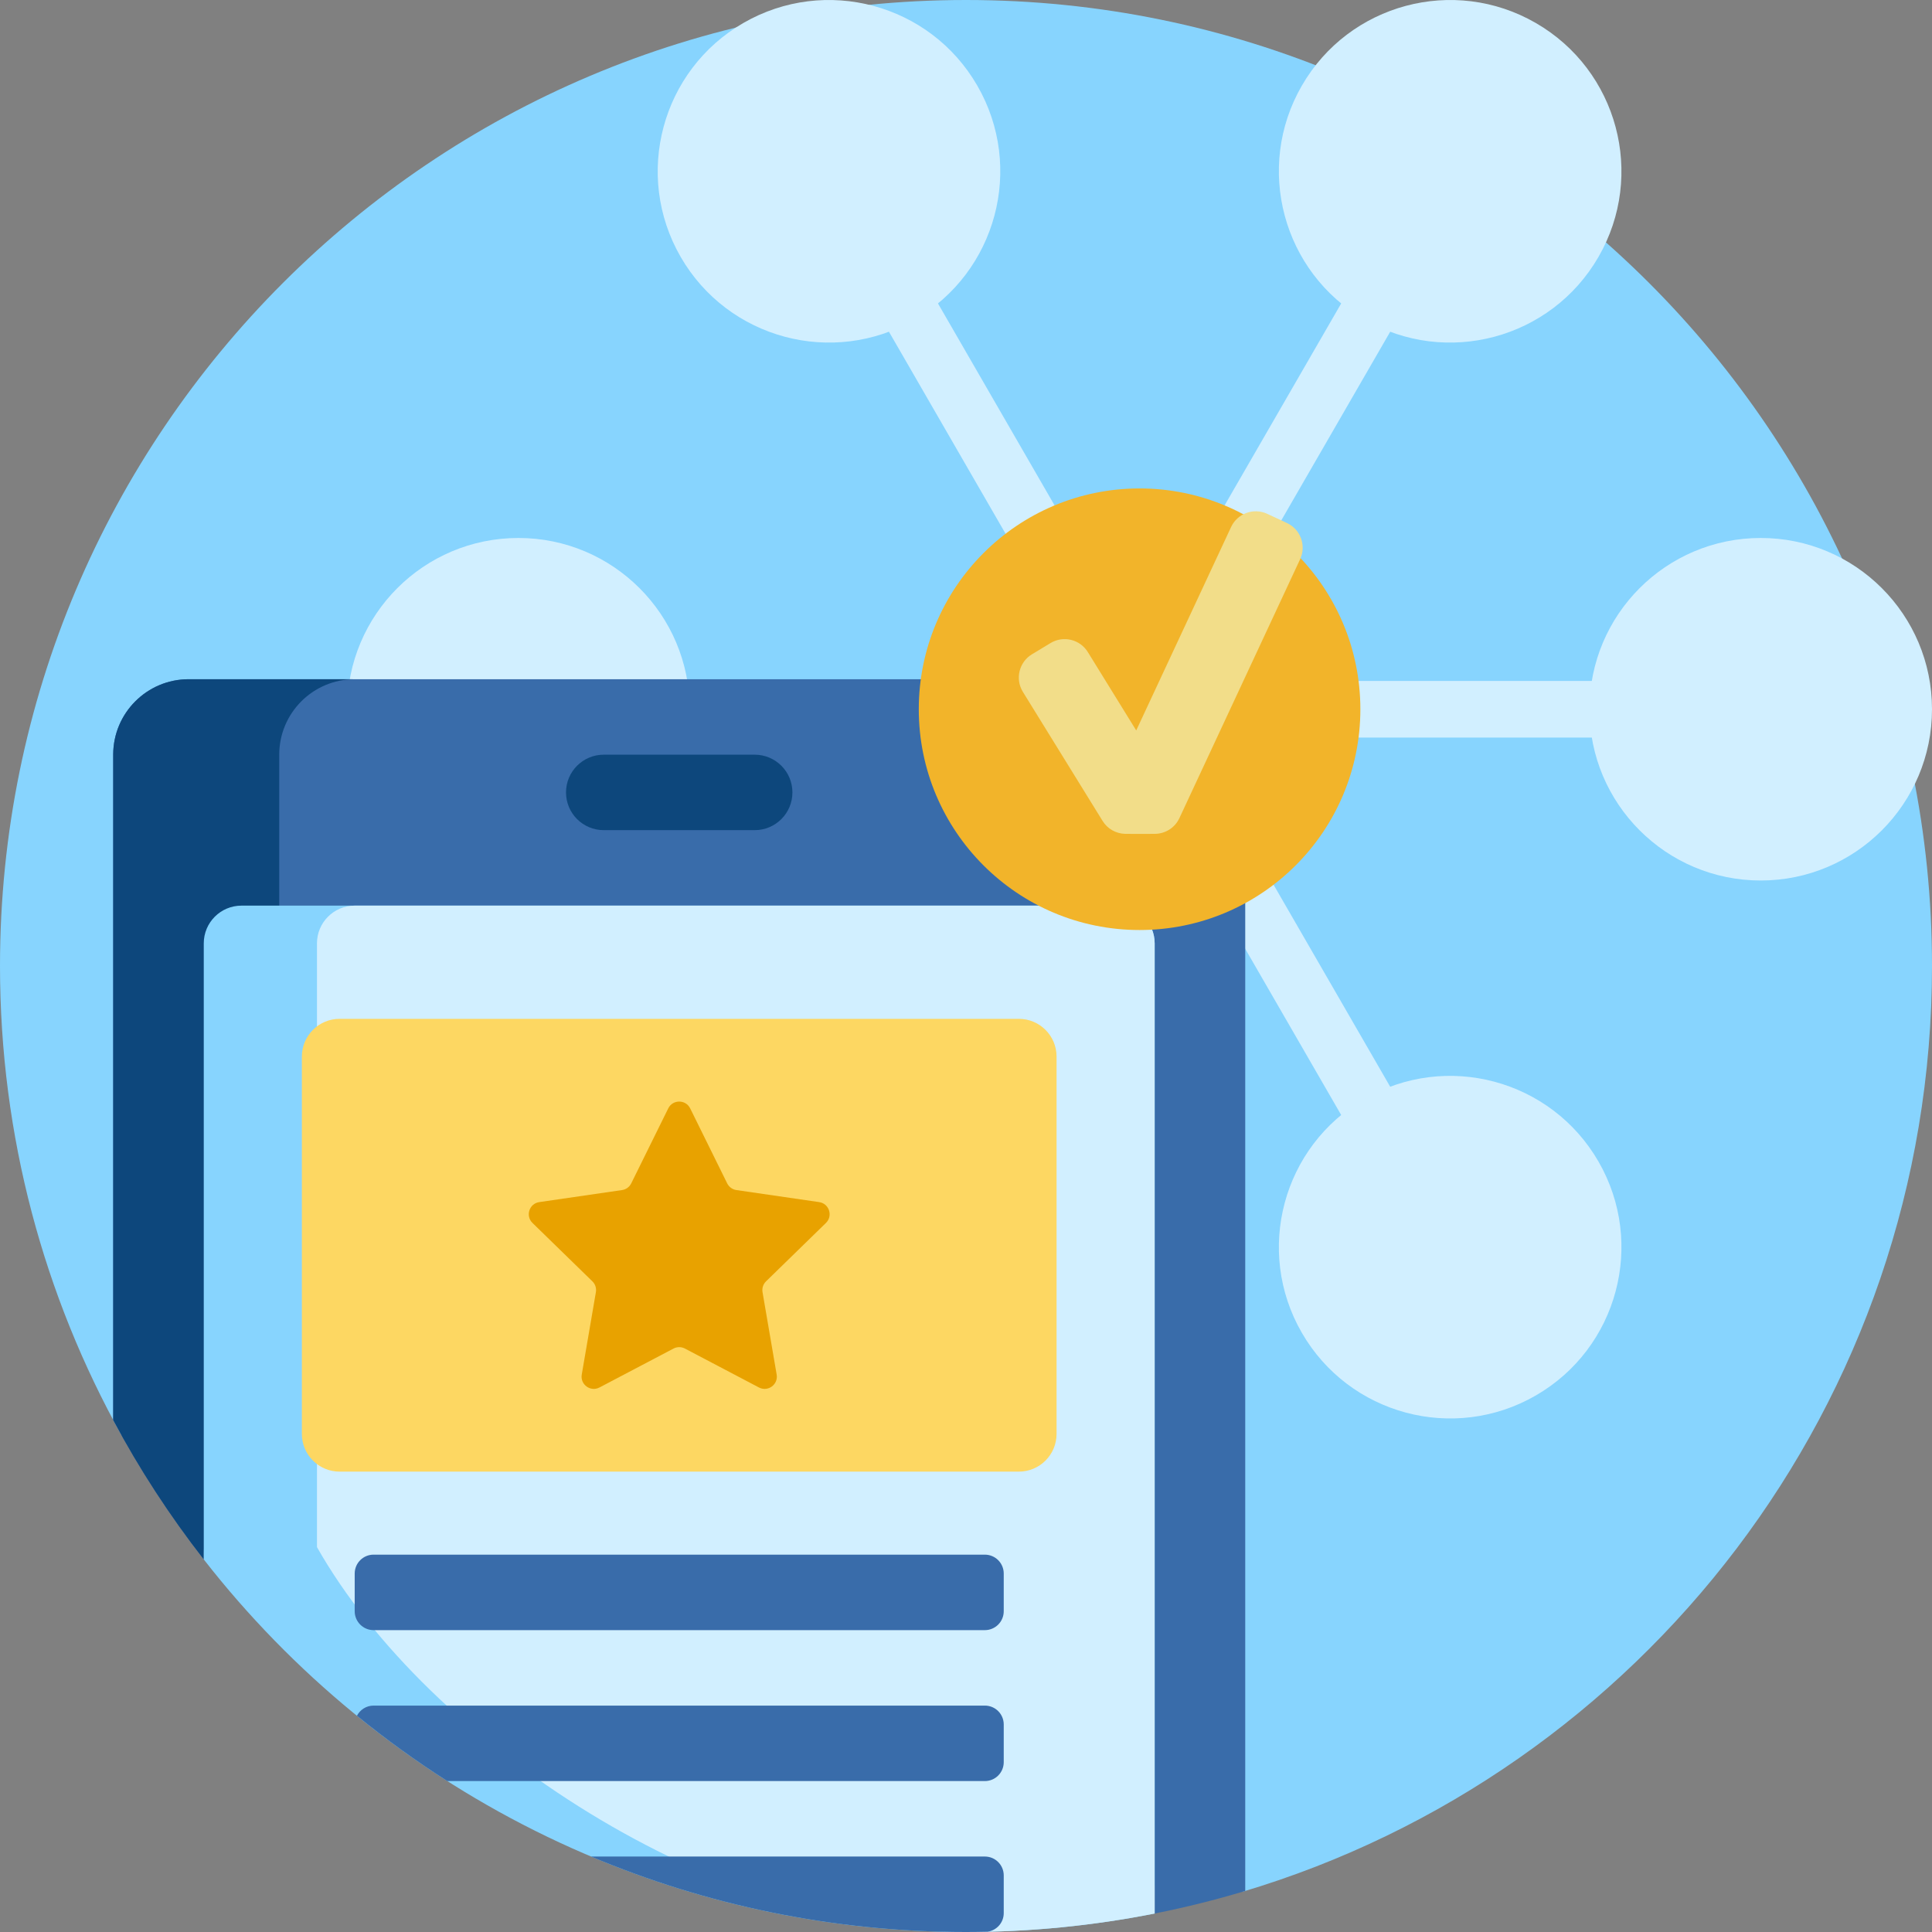 <svg width="130" height="130" viewBox="0 0 130 130" fill="none" xmlns="http://www.w3.org/2000/svg">
<rect x="0" y="0" width="130" height="130" fill="#808080" stroke="none"/>
<g clip-path="url(#clip0)">
<path d="M130 65C130 94.441 110.425 119.305 83.581 127.3C82.963 125.193 81.018 123.652 78.711 123.652L12.695 93.818C10.726 93.818 9.022 94.942 8.18 96.581C2.971 87.23 0 76.463 0 65C0 29.102 29.102 0 65 0C100.899 0 130 29.102 130 65Z" fill="#87D4FE"/>
<path d="M121.24 47.722C121.24 48.774 120.388 49.627 119.336 49.627H79.978L99.657 83.712C100.183 84.623 99.871 85.787 98.96 86.313C98.66 86.486 98.333 86.569 98.01 86.569C97.352 86.569 96.711 86.227 96.359 85.616L76.68 51.531L57.001 85.616C56.648 86.227 56.008 86.569 55.35 86.569C55.027 86.569 54.699 86.487 54.399 86.313C53.489 85.787 53.177 84.623 53.702 83.712L73.381 49.627H34.023C32.971 49.627 32.119 48.775 32.119 47.723C32.119 46.671 32.971 45.818 34.023 45.818H73.381L53.702 11.733C53.177 10.822 53.489 9.658 54.399 9.132C55.31 8.606 56.475 8.918 57.001 9.829L76.68 43.914L96.359 9.829C96.884 8.918 98.049 8.606 98.96 9.132C99.871 9.658 100.183 10.822 99.657 11.733L79.978 45.818H119.336C120.388 45.818 121.24 46.671 121.24 47.722Z" fill="#D1EFFF"/>
<path d="M87.598 5.764C90.78 0.252 97.828 -1.636 103.34 1.546C108.852 4.728 110.74 11.776 107.558 17.288C104.376 22.8 97.328 24.688 91.816 21.506C86.304 18.324 84.415 11.276 87.598 5.764ZM34.883 36.199C28.519 36.199 23.359 41.358 23.359 47.723C23.359 54.087 28.519 59.247 34.883 59.247C41.248 59.247 46.407 54.087 46.407 47.723C46.407 41.358 41.248 36.199 34.883 36.199ZM118.476 36.199C112.111 36.199 106.952 41.358 106.952 47.723C106.952 54.087 112.111 59.247 118.476 59.247C124.841 59.247 130 54.087 130 47.723C130 41.358 124.841 36.199 118.476 36.199ZM50.02 1.546C44.508 4.728 42.619 11.776 45.801 17.288C48.984 22.8 56.032 24.688 61.544 21.506C67.055 18.324 68.944 11.276 65.762 5.764C62.58 0.252 55.531 -1.636 50.02 1.546ZM91.816 73.939C86.304 77.121 84.415 84.169 87.598 89.681C90.78 95.193 97.828 97.082 103.34 93.899C108.852 90.717 110.74 83.669 107.558 78.157C104.376 72.645 97.328 70.757 91.816 73.939Z" fill="#D1EFFF"/>
<path d="M83.789 50.781V127.238C81.797 127.839 79.763 128.345 77.695 128.755V126.953C77.695 125.551 76.559 124.414 75.156 124.414L16.25 101.943C14.848 101.943 13.711 103.08 13.711 104.482V104.926C11.424 101.991 9.381 98.857 7.617 95.551V50.781C7.617 47.977 9.891 45.703 12.695 45.703H78.711C81.516 45.703 83.789 47.977 83.789 50.781Z" fill="#396CAA"/>
<path d="M38.086 53.32C38.086 51.918 39.223 50.781 40.625 50.781H50.781C52.184 50.781 53.32 51.918 53.32 53.32C53.32 54.723 52.184 55.859 50.781 55.859H40.625C39.223 55.859 38.086 54.723 38.086 53.32ZM13.711 104.482C13.711 103.08 14.848 101.943 16.25 101.943L18.789 102.912V50.781C18.789 47.977 21.062 45.703 23.867 45.703H12.695C9.891 45.703 7.617 47.977 7.617 50.781V95.551C9.381 98.857 11.424 101.991 13.711 104.925V104.482Z" fill="#0D477C"/>
<path d="M77.695 63.477V128.757C73.589 129.57 69.345 130 65 130C44.156 130 25.606 120.187 13.711 104.931V63.477C13.711 62.074 14.848 60.938 16.25 60.938H75.156C76.559 60.938 77.695 62.074 77.695 63.477Z" fill="#87D4FE"/>
<path d="M77.695 63.477V128.757C73.589 129.57 69.345 130 65 130C48.188 130 28.818 117.305 21.328 104.102V63.477C21.328 62.074 22.465 60.938 23.867 60.938H75.156C76.559 60.938 77.695 62.074 77.695 63.477Z" fill="#D1EFFF"/>
<path d="M67.539 116.035V118.574C67.539 119.275 66.971 119.844 66.269 119.844H30.1C27.985 118.495 25.956 117.026 24.017 115.449C24.229 115.045 24.648 114.766 25.137 114.766H66.269C66.971 114.766 67.539 115.334 67.539 116.035ZM66.269 124.922H39.772C47.529 128.192 56.053 130 65 130C65.486 130 65.969 129.992 66.452 129.982C67.066 129.893 67.539 129.369 67.539 128.73V126.191C67.539 125.49 66.971 124.922 66.269 124.922ZM66.269 104.609H25.137C24.436 104.609 23.867 105.178 23.867 105.879V108.418C23.867 109.119 24.436 109.688 25.137 109.688H66.269C66.971 109.688 67.539 109.119 67.539 108.418V105.879C67.539 105.178 66.971 104.609 66.269 104.609Z" fill="#396CAA"/>
<path d="M68.555 99.023H22.852C21.449 99.023 20.312 97.887 20.312 96.484V71.094C20.312 69.691 21.449 68.555 22.852 68.555H68.555C69.957 68.555 71.094 69.691 71.094 71.094V96.484C71.094 97.887 69.957 99.023 68.555 99.023Z" fill="#FDD762"/>
<path d="M46.441 74.581L48.931 79.627C49.051 79.87 49.283 80.038 49.551 80.077L55.119 80.887C55.794 80.985 56.063 81.814 55.575 82.29L51.546 86.218C51.352 86.406 51.263 86.679 51.309 86.946L52.26 92.492C52.375 93.164 51.67 93.677 51.066 93.359L46.086 90.741C45.846 90.615 45.56 90.615 45.32 90.741L40.339 93.359C39.736 93.677 39.03 93.164 39.145 92.492L40.096 86.946C40.142 86.679 40.054 86.406 39.86 86.218L35.83 82.29C35.342 81.814 35.611 80.985 36.286 80.887L41.855 80.077C42.123 80.038 42.355 79.87 42.474 79.627L44.965 74.581C45.267 73.97 46.139 73.97 46.441 74.581Z" fill="#E8A200"/>
<path d="M76.68 62.579C68.475 62.579 61.823 55.928 61.823 47.723C61.823 39.518 68.475 32.866 76.68 32.866C84.885 32.866 91.536 39.518 91.536 47.723C91.536 55.928 84.885 62.579 76.68 62.579Z" fill="#F2B42A"/>
<path d="M87.483 37.627L79.358 55.052C79.052 55.709 78.402 56.099 77.721 56.108C77.454 56.112 76.04 56.118 75.7 56.108C75.099 56.091 74.517 55.778 74.183 55.226L68.819 46.541C68.296 45.677 68.573 44.549 69.437 44.026L70.69 43.269C71.553 42.746 72.681 43.023 73.204 43.887L76.454 49.15L82.838 35.461C83.264 34.545 84.356 34.148 85.271 34.575L86.598 35.194C87.513 35.621 87.91 36.712 87.483 37.627Z" fill="#F2DD89"/>
</g>
<defs>
<clipPath id="clip0">
<rect width="130" height="130" fill="white"/>
</clipPath>
</defs>
</svg>
